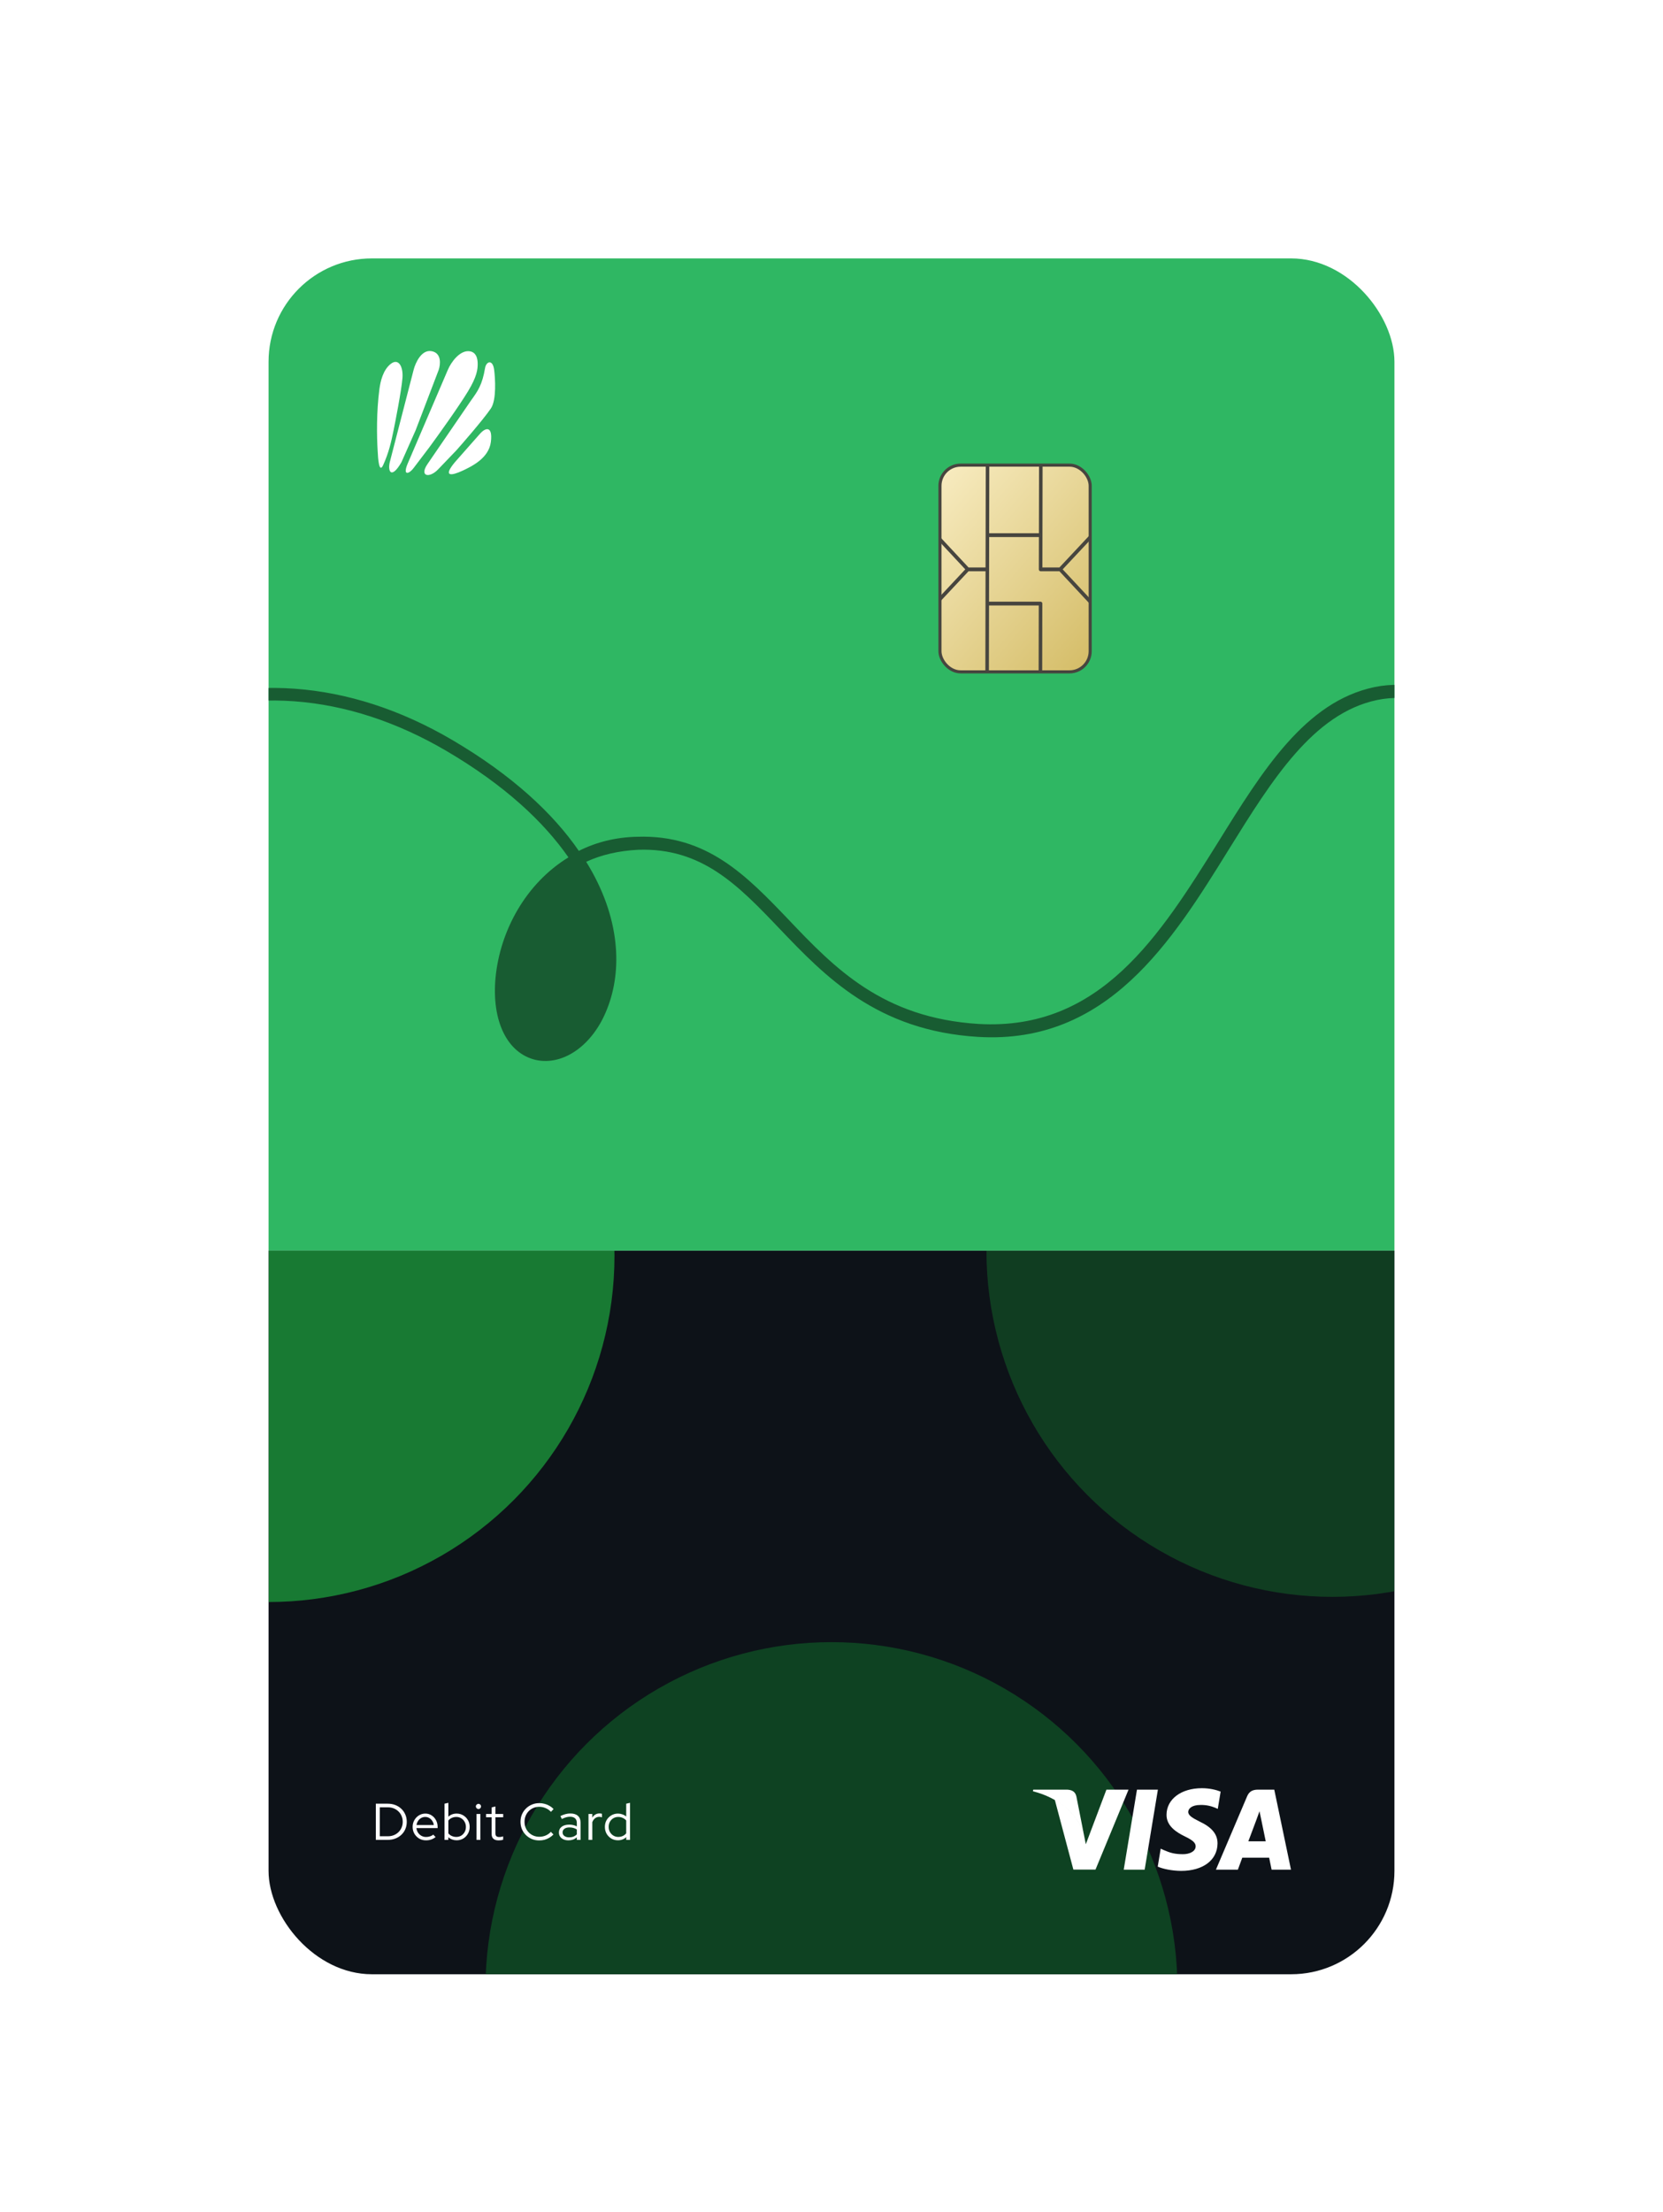 <svg width="322" height="428" viewBox="0 0 322 428" fill="none" xmlns="http://www.w3.org/2000/svg">
<g filter="url(#filter0_dd_1680_31796)">
<g clip-path="url(#clip0_1680_31796)">
<rect x="52" y="46" width="218" height="332" rx="20" fill="white"/>
<g clip-path="url(#clip1_1680_31796)">
<rect width="218" height="192" transform="translate(52 46)" fill="#2FB763"/>
<g clip-path="url(#clip2_1680_31796)">
<path d="M-6.976 182.71C-7.407 182.457 -7.6 181.996 -7.52 181.463C-4.689 162.021 9.044 143.761 27.482 134.87C46.192 125.909 67.559 127.435 87.567 139.179C99.21 146.013 107.137 153.449 112.077 160.639C115.371 158.978 119.203 157.98 123.421 157.905C136.897 157.467 144.52 165.42 152.646 173.899C161.604 183.332 170.906 192.967 189.475 194.125C213.139 195.492 224.656 176.859 235.854 158.965C244.501 145.024 252.743 131.773 266.11 128.952C292.024 123.522 326.904 169.39 328.432 171.331C328.798 171.893 328.702 172.649 328.226 173.065C327.664 173.43 326.908 173.335 326.492 172.858C326.076 172.382 290.987 126.276 266.614 131.451C254.291 134.074 246.353 146.807 237.959 160.317C226.949 178.088 214.485 198.138 189.396 196.63C169.798 195.447 159.749 184.91 150.913 175.666C142.874 167.236 135.876 159.998 123.566 160.425C119.743 160.616 116.372 161.42 113.503 162.751C120.176 173.509 120.515 183.796 117.551 191.217C114.84 198.206 109.099 202.258 103.754 201.091C98.237 199.824 95.158 193.611 95.951 185.148C96.825 176.153 101.745 166.981 110.065 161.893C105.282 155.027 97.736 147.931 86.439 141.3C67.121 129.961 46.56 128.444 28.634 137.055C10.897 145.544 -2.345 163.165 -5.081 181.851C-5.126 182.52 -5.739 182.972 -6.494 182.877C-6.717 182.862 -6.804 182.811 -6.976 182.71ZM106.857 187.765C98.537 192.854 105.543 178.733 104.941 185.685C104.238 192.809 103.46 178.425 107.705 179.293C111.899 180.247 104.5 195.617 106.776 189.764C109.472 182.997 112.992 197.859 106.857 187.765Z" fill="#185C32"/>
</g>
<g clip-path="url(#clip3_1680_31796)">
<rect x="182" y="86" width="29.091" height="40" rx="4" fill="url(#paint0_linear_1680_31796)"/>
<path fill-rule="evenodd" clip-rule="evenodd" d="M211.697 112.525L205.762 106.166L211.722 99.807L211.236 99.287L205.132 105.798L201.836 105.798L201.848 99.915L201.849 99.18L201.881 83L201.193 83L201.161 99.18L191.53 99.18L191.562 83L190.874 83L190.842 99.18L190.841 99.915L190.829 105.798L187.532 105.798L181.455 99.287L180.967 99.807L186.903 106.166L180.942 112.525L181.428 113.045L187.531 106.534L190.828 106.534L190.816 112.417L190.815 113.153L190.783 129.332L191.471 129.332L191.503 113.153L201.134 113.153L201.102 129.332L201.79 129.332L201.822 112.785C201.823 112.582 201.669 112.417 201.479 112.417L191.504 112.417L191.517 106.166L191.529 99.915L201.16 99.915L201.147 106.166C201.147 106.369 201.301 106.534 201.491 106.534L205.131 106.534L211.209 113.045L211.697 112.525Z" fill="#47453F"/>
</g>
<rect x="182" y="86" width="29.091" height="40" rx="4" stroke="#47453F" stroke-width="0.6"/>
<path d="M73.462 71.306C72.875 75.77 72.956 80.462 73.119 83.127C73.198 84.893 73.413 87.689 74.198 85.972C75.296 83.57 75.768 81.41 76.209 79.252C76.501 77.826 77.73 71.6 77.926 69.148C78.1 66.967 77.184 65.229 75.67 66.401C74.149 67.578 73.656 69.834 73.462 71.306Z" fill="white"/>
<path d="M80.084 67.578L75.572 85.04C74.934 87.149 75.719 88.915 77.73 85.433L80.477 79.252L84.94 67.578C85.3 66.515 85.529 64.302 83.567 63.948C81.605 63.595 80.427 66.221 80.084 67.578Z" fill="white"/>
<path d="M86.706 67.578L78.907 85.776C77.926 88.179 79.25 87.689 80.084 86.561L83.174 82.49C84.94 80.086 88.903 74.563 90.63 71.698C92.357 68.834 92.494 67.48 92.494 66.401C92.494 65.518 92.278 63.948 90.63 63.948C88.982 63.948 87.393 65.959 86.706 67.578Z" fill="white"/>
<path d="M91.219 73.464L82.782 85.776C81.114 88.228 83.174 88.575 84.842 86.806C85.921 85.662 87.981 83.559 88.374 83.127C88.864 82.588 93.531 77.271 95.045 75.034C96.173 73.366 95.879 69.148 95.682 67.578C95.419 65.469 94.142 65.879 93.916 67.235C93.377 70.472 92.494 71.698 91.219 73.464Z" fill="white"/>
<path d="M92.886 79.988L88.079 85.433C85.627 88.376 87.491 88.032 89.502 87.1C91.366 86.237 94.652 84.648 95.045 81.508C95.437 78.369 94.015 78.664 92.886 79.988Z" fill="white"/>
</g>
<g clip-path="url(#clip4_1680_31796)">
<rect width="218" height="140" transform="translate(52 238)" fill="#0D1218"/>
<g filter="url(#filter1_f_1680_31796)">
<circle cx="257.99" cy="237.99" r="66.99" fill="#103D21"/>
</g>
<g filter="url(#filter2_f_1680_31796)">
<circle cx="160.99" cy="380.729" r="66.99" fill="#0E4222"/>
</g>
<g filter="url(#filter3_f_1680_31796)">
<circle cx="51.99" cy="238.99" r="66.99" fill="#187A33"/>
</g>
<path d="M221.635 357.769H217.582L220.147 342.28H224.199L221.635 357.769Z" fill="white"/>
<path d="M236.348 342.66C235.549 342.346 234.283 342 232.715 342C228.715 342 225.893 344.109 225.871 347.124C225.833 349.348 227.881 350.584 229.413 351.326C230.979 352.084 231.51 352.579 231.509 353.254C231.491 354.291 230.239 354.77 229.073 354.77C227.456 354.77 226.59 354.523 225.274 353.946L224.741 353.698L224.168 357.175C225.117 357.603 226.866 357.983 228.684 358C232.934 358 235.705 355.923 235.745 352.711C235.764 350.948 234.684 349.596 232.352 348.493C230.937 347.783 230.07 347.306 230.072 346.581C230.09 345.921 230.809 345.247 232.408 345.247C233.725 345.214 234.692 345.526 235.424 345.84L235.791 346.004L236.348 342.66Z" fill="white"/>
<path d="M241.71 352.282C242.046 351.392 243.336 347.948 243.336 347.948C243.32 347.981 243.671 347.042 243.872 346.465L244.153 347.801C244.153 347.801 244.913 351.507 245.078 352.282C244.445 352.282 242.511 352.282 241.71 352.282ZM246.731 342.28H243.598C242.631 342.28 241.896 342.561 241.477 343.566L235.433 357.769H239.684C239.684 357.769 240.386 355.857 240.538 355.445C241.005 355.445 245.14 355.445 245.739 355.445C245.854 355.989 246.218 357.769 246.218 357.769H249.969L246.731 342.28Z" fill="white"/>
<path d="M214.231 342.28L210.243 352.842L209.815 350.7C209.085 348.228 206.791 345.543 204.226 344.208L207.834 357.752H212.117L218.515 342.28H214.231Z" fill="white"/>
<path d="M206.582 342.28H200.065L199.997 342.594C205.079 343.878 208.44 346.977 209.816 350.701L208.413 343.582C208.182 342.594 207.465 342.313 206.582 342.28Z" fill="white"/>
<path d="M73.54 351.3H75.12C75.527 351.3 75.903 351.23 76.25 351.09C76.597 350.95 76.9 350.753 77.16 350.5C77.42 350.247 77.62 349.95 77.76 349.61C77.907 349.27 77.98 348.9 77.98 348.5C77.98 348.1 77.907 347.73 77.76 347.39C77.62 347.05 77.42 346.753 77.16 346.5C76.9 346.247 76.597 346.05 76.25 345.91C75.903 345.77 75.527 345.7 75.12 345.7H73.54V351.3ZM72.77 352V345H75.08C75.613 345 76.103 345.087 76.55 345.26C76.997 345.433 77.383 345.677 77.71 345.99C78.043 346.303 78.3 346.673 78.48 347.1C78.667 347.527 78.76 347.993 78.76 348.5C78.76 349.007 78.67 349.473 78.49 349.9C78.31 350.327 78.053 350.697 77.72 351.01C77.393 351.323 77.003 351.567 76.55 351.74C76.103 351.913 75.613 352 75.08 352H72.77ZM82.477 352.09C81.997 352.09 81.561 351.977 81.167 351.75C80.781 351.517 80.471 351.203 80.237 350.81C80.011 350.417 79.897 349.977 79.897 349.49C79.897 349.01 80.007 348.577 80.227 348.19C80.447 347.797 80.744 347.487 81.117 347.26C81.491 347.027 81.907 346.91 82.367 346.91C82.814 346.91 83.214 347.027 83.567 347.26C83.927 347.487 84.211 347.797 84.417 348.19C84.631 348.577 84.737 349.01 84.737 349.49V349.72H80.627C80.667 350.047 80.771 350.34 80.937 350.6C81.111 350.86 81.334 351.067 81.607 351.22C81.881 351.367 82.181 351.44 82.507 351.44C82.767 351.44 83.021 351.4 83.267 351.32C83.514 351.24 83.721 351.127 83.887 350.98L84.347 351.47C84.067 351.677 83.774 351.833 83.467 351.94C83.167 352.04 82.837 352.09 82.477 352.09ZM80.647 349.13H83.997C83.957 348.83 83.857 348.563 83.697 348.33C83.544 348.09 83.351 347.903 83.117 347.77C82.884 347.63 82.627 347.56 82.347 347.56C82.061 347.56 81.797 347.627 81.557 347.76C81.317 347.893 81.117 348.08 80.957 348.32C80.797 348.553 80.694 348.823 80.647 349.13ZM86.072 352V345L86.812 344.83V347.52C87.239 347.113 87.775 346.91 88.422 346.91C88.895 346.91 89.322 347.027 89.702 347.26C90.082 347.487 90.382 347.793 90.602 348.18C90.829 348.567 90.942 349.003 90.942 349.49C90.942 349.977 90.829 350.417 90.602 350.81C90.382 351.197 90.082 351.507 89.702 351.74C89.322 351.967 88.892 352.08 88.412 352.08C88.118 352.08 87.832 352.03 87.552 351.93C87.278 351.83 87.028 351.687 86.802 351.5V352H86.072ZM88.352 351.43C88.705 351.43 89.022 351.347 89.302 351.18C89.582 351.007 89.802 350.777 89.962 350.49C90.129 350.197 90.212 349.867 90.212 349.5C90.212 349.133 90.129 348.803 89.962 348.51C89.802 348.217 89.582 347.987 89.302 347.82C89.022 347.647 88.705 347.56 88.352 347.56C88.038 347.56 87.745 347.623 87.472 347.75C87.205 347.87 86.985 348.04 86.812 348.26V350.74C86.985 350.953 87.209 351.123 87.482 351.25C87.755 351.37 88.045 351.43 88.352 351.43ZM92.27 352V346.99H93.01V352H92.27ZM92.64 346.03C92.507 346.03 92.39 345.98 92.29 345.88C92.19 345.78 92.14 345.663 92.14 345.53C92.14 345.39 92.19 345.273 92.29 345.18C92.39 345.08 92.507 345.03 92.64 345.03C92.78 345.03 92.897 345.08 92.99 345.18C93.09 345.273 93.14 345.39 93.14 345.53C93.14 345.663 93.09 345.78 92.99 345.88C92.897 345.98 92.78 346.03 92.64 346.03ZM96.542 352.1C96.109 352.1 95.775 351.997 95.542 351.79C95.309 351.583 95.192 351.283 95.192 350.89V347.62H94.112V346.99H95.192V345.72L95.922 345.53V346.99H97.432V347.62H95.922V350.7C95.922 350.967 95.982 351.16 96.102 351.28C96.222 351.393 96.419 351.45 96.692 351.45C96.832 351.45 96.956 351.44 97.062 351.42C97.175 351.4 97.296 351.367 97.422 351.32V351.97C97.296 352.017 97.152 352.05 96.992 352.07C96.839 352.09 96.689 352.1 96.542 352.1ZM104.413 352.11C103.906 352.11 103.433 352.02 102.993 351.84C102.553 351.653 102.166 351.397 101.833 351.07C101.5 350.737 101.24 350.353 101.053 349.92C100.873 349.48 100.783 349.007 100.783 348.5C100.783 347.993 100.873 347.523 101.053 347.09C101.24 346.65 101.5 346.267 101.833 345.94C102.166 345.607 102.553 345.35 102.993 345.17C103.433 344.983 103.906 344.89 104.413 344.89C104.78 344.89 105.13 344.937 105.463 345.03C105.803 345.117 106.116 345.247 106.403 345.42C106.696 345.587 106.956 345.793 107.183 346.04L106.673 346.58C106.4 346.267 106.063 346.027 105.663 345.86C105.263 345.687 104.846 345.6 104.413 345.6C104.006 345.6 103.63 345.673 103.283 345.82C102.936 345.967 102.633 346.173 102.373 346.44C102.12 346.7 101.92 347.007 101.773 347.36C101.633 347.707 101.563 348.087 101.563 348.5C101.563 348.907 101.633 349.287 101.773 349.64C101.92 349.993 102.123 350.303 102.383 350.57C102.643 350.83 102.946 351.033 103.293 351.18C103.646 351.327 104.026 351.4 104.433 351.4C104.866 351.4 105.28 351.317 105.673 351.15C106.066 350.977 106.396 350.74 106.663 350.44L107.163 350.96C106.93 351.2 106.666 351.407 106.373 351.58C106.086 351.753 105.776 351.887 105.443 351.98C105.11 352.067 104.766 352.11 104.413 352.11ZM110.07 352.09C109.703 352.09 109.38 352.027 109.1 351.9C108.826 351.773 108.61 351.597 108.45 351.37C108.296 351.143 108.22 350.88 108.22 350.58C108.22 350.107 108.4 349.733 108.76 349.46C109.12 349.187 109.606 349.05 110.22 349.05C110.76 349.05 111.25 349.163 111.69 349.39V348.73C111.69 348.33 111.576 348.03 111.35 347.83C111.123 347.623 110.793 347.52 110.36 347.52C110.113 347.52 109.863 347.557 109.61 347.63C109.363 347.697 109.09 347.807 108.79 347.96L108.51 347.39C108.87 347.217 109.203 347.09 109.51 347.01C109.816 346.93 110.123 346.89 110.43 346.89C111.063 346.89 111.55 347.04 111.89 347.34C112.236 347.64 112.41 348.07 112.41 348.63V352H111.69V351.51C111.463 351.703 111.213 351.85 110.94 351.95C110.673 352.043 110.383 352.09 110.07 352.09ZM108.93 350.56C108.93 350.84 109.046 351.07 109.28 351.25C109.52 351.423 109.826 351.51 110.2 351.51C110.5 351.51 110.773 351.463 111.02 351.37C111.266 351.277 111.49 351.13 111.69 350.93V349.99C111.483 349.85 111.263 349.75 111.03 349.69C110.796 349.623 110.533 349.59 110.24 349.59C109.84 349.59 109.52 349.68 109.28 349.86C109.046 350.033 108.93 350.267 108.93 350.56ZM113.946 352V346.99H114.686V347.7C114.839 347.44 115.033 347.24 115.266 347.1C115.506 346.953 115.779 346.88 116.086 346.88C116.259 346.88 116.416 346.903 116.556 346.95V347.63C116.469 347.597 116.383 347.573 116.296 347.56C116.209 347.547 116.123 347.54 116.036 347.54C115.729 347.54 115.459 347.63 115.226 347.81C114.999 347.983 114.819 348.237 114.686 348.57V352H113.946ZM119.641 352.08C119.175 352.08 118.748 351.967 118.361 351.74C117.981 351.507 117.678 351.197 117.451 350.81C117.231 350.417 117.121 349.977 117.121 349.49C117.121 349.003 117.231 348.567 117.451 348.18C117.678 347.793 117.981 347.487 118.361 347.26C118.748 347.027 119.178 346.91 119.651 346.91C119.945 346.91 120.228 346.96 120.501 347.06C120.775 347.153 121.025 347.293 121.251 347.48V345L121.991 344.83V352H121.261V351.47C120.821 351.877 120.281 352.08 119.641 352.08ZM119.711 351.43C120.025 351.43 120.315 351.37 120.581 351.25C120.855 351.123 121.078 350.95 121.251 350.73V348.25C121.078 348.037 120.855 347.87 120.581 347.75C120.315 347.623 120.025 347.56 119.711 347.56C119.365 347.56 119.048 347.643 118.761 347.81C118.481 347.977 118.258 348.207 118.091 348.5C117.931 348.787 117.851 349.113 117.851 349.48C117.851 349.847 117.931 350.177 118.091 350.47C118.258 350.763 118.481 350.997 118.761 351.17C119.048 351.343 119.365 351.43 119.711 351.43Z" fill="white"/>
</g>
</g>
</g>
<defs>
<filter id="filter0_dd_1680_31796" x="0" y="0" width="322" height="428" filterUnits="userSpaceOnUse" color-interpolation-filters="sRGB">
<feFlood flood-opacity="0" result="BackgroundImageFix"/>
<feColorMatrix in="SourceAlpha" type="matrix" values="0 0 0 0 0 0 0 0 0 0 0 0 0 0 0 0 0 0 127 0" result="hardAlpha"/>
<feMorphology radius="2" operator="dilate" in="SourceAlpha" result="effect1_dropShadow_1680_31796"/>
<feOffset dx="10" dy="8"/>
<feGaussianBlur stdDeviation="20"/>
<feComposite in2="hardAlpha" operator="out"/>
<feColorMatrix type="matrix" values="0 0 0 0 0 0 0 0 0 0 0 0 0 0 0 0 0 0 0.2 0"/>
<feBlend mode="normal" in2="BackgroundImageFix" result="effect1_dropShadow_1680_31796"/>
<feColorMatrix in="SourceAlpha" type="matrix" values="0 0 0 0 0 0 0 0 0 0 0 0 0 0 0 0 0 0 127 0" result="hardAlpha"/>
<feMorphology radius="2" operator="dilate" in="SourceAlpha" result="effect2_dropShadow_1680_31796"/>
<feOffset dx="-10" dy="-4"/>
<feGaussianBlur stdDeviation="20"/>
<feComposite in2="hardAlpha" operator="out"/>
<feColorMatrix type="matrix" values="0 0 0 0 0 0 0 0 0 0 0 0 0 0 0 0 0 0 0.2 0"/>
<feBlend mode="normal" in2="effect1_dropShadow_1680_31796" result="effect2_dropShadow_1680_31796"/>
<feBlend mode="normal" in="SourceGraphic" in2="effect2_dropShadow_1680_31796" result="shape"/>
</filter>
<filter id="filter1_f_1680_31796" x="89.468" y="69.468" width="337.046" height="337.045" filterUnits="userSpaceOnUse" color-interpolation-filters="sRGB">
<feFlood flood-opacity="0" result="BackgroundImageFix"/>
<feBlend mode="normal" in="SourceGraphic" in2="BackgroundImageFix" result="shape"/>
<feGaussianBlur stdDeviation="50.766" result="effect1_foregroundBlur_1680_31796"/>
</filter>
<filter id="filter2_f_1680_31796" x="-7.532" y="212.206" width="337.046" height="337.045" filterUnits="userSpaceOnUse" color-interpolation-filters="sRGB">
<feFlood flood-opacity="0" result="BackgroundImageFix"/>
<feBlend mode="normal" in="SourceGraphic" in2="BackgroundImageFix" result="shape"/>
<feGaussianBlur stdDeviation="50.766" result="effect1_foregroundBlur_1680_31796"/>
</filter>
<filter id="filter3_f_1680_31796" x="-116.532" y="70.468" width="337.046" height="337.045" filterUnits="userSpaceOnUse" color-interpolation-filters="sRGB">
<feFlood flood-opacity="0" result="BackgroundImageFix"/>
<feBlend mode="normal" in="SourceGraphic" in2="BackgroundImageFix" result="shape"/>
<feGaussianBlur stdDeviation="50.766" result="effect1_foregroundBlur_1680_31796"/>
</filter>
<linearGradient id="paint0_linear_1680_31796" x1="182.235" y1="86" x2="230.397" y2="128.041" gradientUnits="userSpaceOnUse">
<stop stop-color="#F8ECC1"/>
<stop offset="1" stop-color="#C8AC48"/>
</linearGradient>
<clipPath id="clip0_1680_31796">
<rect x="52" y="46" width="218" height="332" rx="20" fill="white"/>
</clipPath>
<clipPath id="clip1_1680_31796">
<rect width="218" height="192" fill="white" transform="translate(52 46)"/>
</clipPath>
<clipPath id="clip2_1680_31796">
<rect width="289.6" height="191.5" fill="white" transform="translate(78.076 23.133) rotate(28.066)"/>
</clipPath>
<clipPath id="clip3_1680_31796">
<rect x="182" y="86" width="29.091" height="40" rx="4" fill="white"/>
</clipPath>
<clipPath id="clip4_1680_31796">
<rect width="218" height="140" fill="white" transform="translate(52 238)"/>
</clipPath>
</defs>
</svg>
